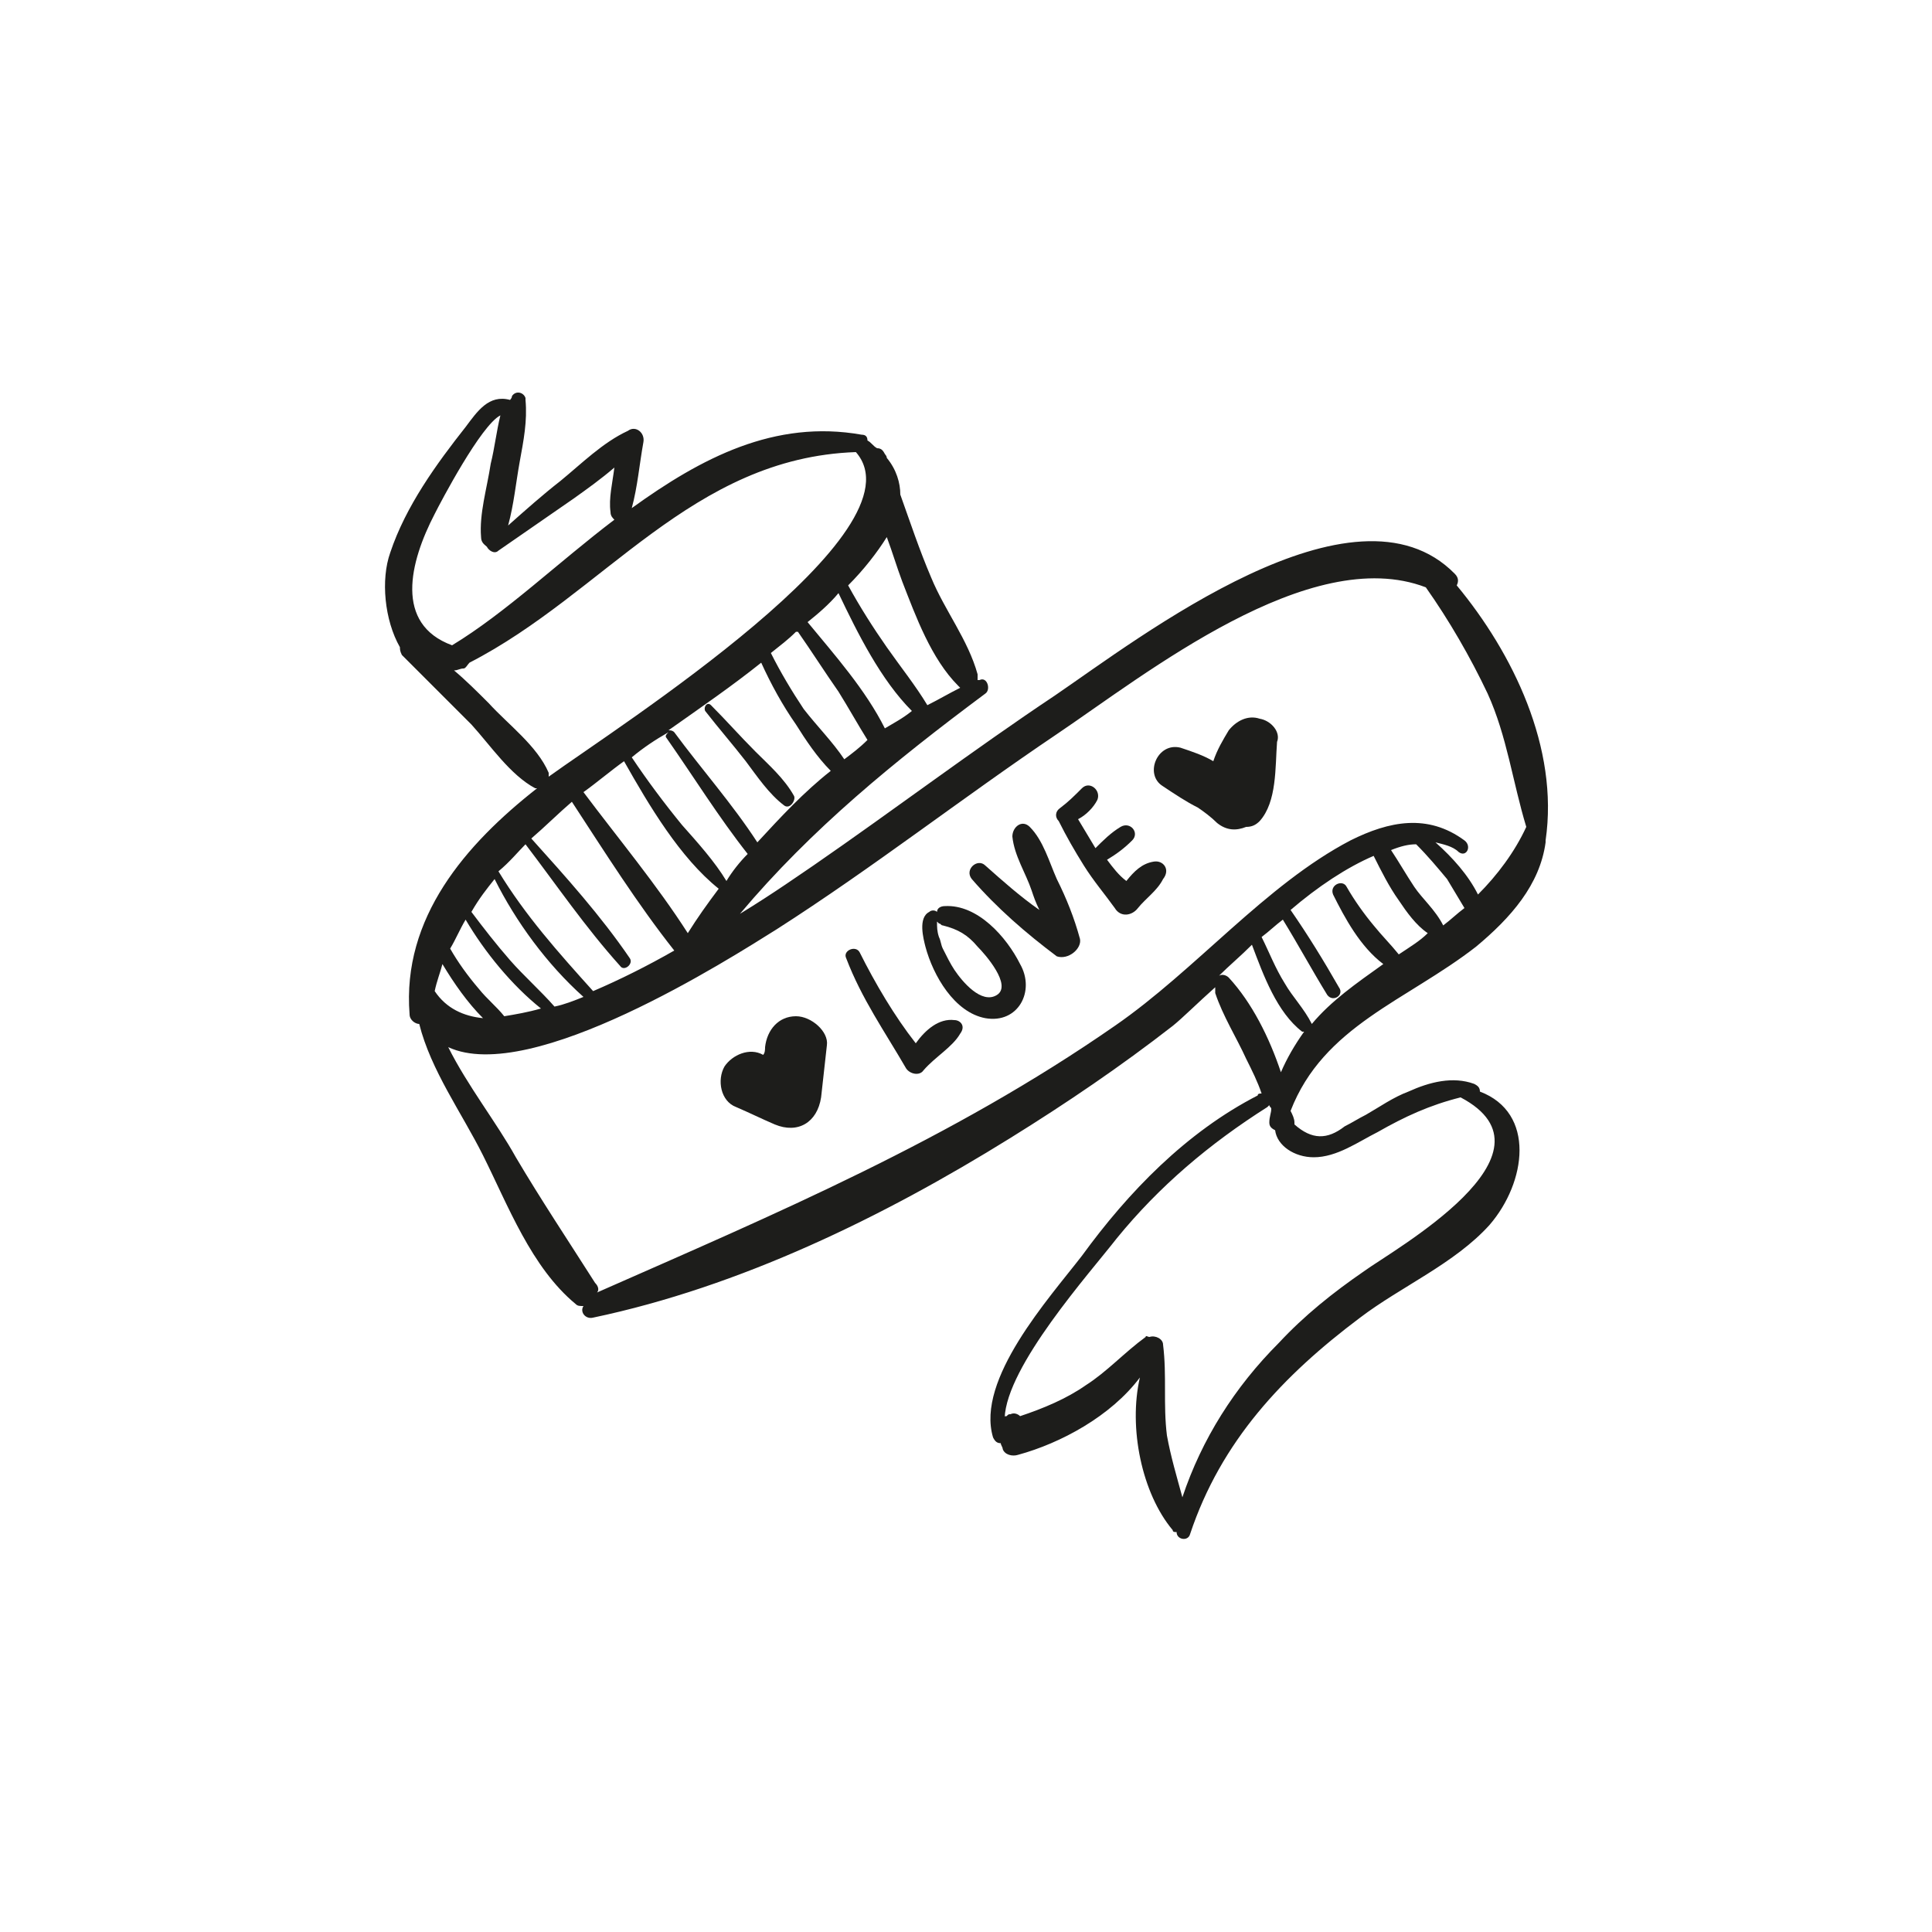 <?xml version="1.0" encoding="utf-8"?>
<!-- Generator: Adobe Illustrator 18.1.1, SVG Export Plug-In . SVG Version: 6.00 Build 0)  -->
<svg version="1.1" id="Capa_1" xmlns="http://www.w3.org/2000/svg" xmlns:xlink="http://www.w3.org/1999/xlink" x="0px" y="0px"
	 viewBox="0 0 200 200" enable-background="new 0 0 200 200" xml:space="preserve">
<g>
	<path fill="#1D1D1B" d="M150.8,60.6c0.2-0.4,0.2-0.8-0.2-1.2C140.2,48.8,118,66,109.2,72c-8.4,5.6-16.6,11.8-25,17.6
		c-1.2,0.8-4,2.8-7.6,5c7.4-8.8,16-15.8,25.4-22.8c0.6-0.4,0.2-1.8-0.6-1.4h-0.2c0-0.2,0-0.4,0-0.6c-1-3.6-3.4-6.6-4.8-10
		c-1.2-2.8-2.2-5.8-3.2-8.6c0-1.2-0.4-2.6-1.4-3.8c0-0.2-0.2-0.4-0.2-0.4c-0.2-0.4-0.4-0.6-0.8-0.6c-0.4-0.2-0.6-0.6-1-0.8
		c0-0.4-0.2-0.6-0.6-0.6c-9-1.6-16.6,2.4-23.8,7.6c0.6-2.2,0.8-4.6,1.2-6.8c0.2-1-0.8-1.8-1.6-1.2c-2.6,1.2-4.8,3.4-7,5.2
		c-1.8,1.4-3.6,3-5.4,4.6c0.6-2.2,0.8-4.4,1.2-6.6c0.4-2.2,0.8-4.2,0.6-6.4v-0.2l0,0l0,0c-0.2-0.6-1-0.8-1.4-0.2
		c0,0.2-0.2,0.4-0.2,0.4c-2.2-0.6-3.4,1.2-4.6,2.8c-3,3.8-6.2,8.2-7.8,13c-1,2.8-0.6,7,1,9.8c0,0.2,0,0.4,0.2,0.8
		c2.4,2.4,4.8,4.8,7.2,7.2c2,2.2,4,5.2,6.6,6.6h0.2c-7.4,5.8-14,13.4-13.2,23.4c0,0.6,0.6,1,1,1c1.2,4.8,4.4,9.2,6.6,13.6
		c2.6,5.2,5,11.6,9.6,15.4c0.2,0.2,0.4,0.2,0.8,0.2c-0.4,0.6,0.2,1.4,1,1.2c15.2-3.2,30-10.4,43.2-18.6c5.8-3.6,11.4-7.4,16.8-11.6
		c1-0.8,2.6-2.4,4.4-4c0,0.2,0,0.4,0,0.6c0.8,2.4,2.2,4.6,3.2,6.8c0.6,1.2,1.2,2.4,1.6,3.6c-0.2,0-0.4,0-0.4,0.2
		c-7.4,3.8-13.4,10-18.2,16.6c-3.4,4.4-11,12.8-9.2,18.8c0.2,0.4,0.4,0.6,0.8,0.6l0,0c0,0.2,0.2,0.4,0.2,0.6c0.2,0.6,1,0.8,1.6,0.6
		c4.4-1.2,9.6-4,12.6-8c-1.2,5.2,0.2,12,3.4,15.8c0,0.2,0.2,0.2,0.4,0.2c0,0.8,1.2,1,1.4,0.2c3.2-9.6,9.6-16.4,17.6-22.4
		c4.2-3.2,9.8-5.6,13.4-9.6c3.8-4.4,4.8-11.6-1-13.8c0-0.4-0.2-0.6-0.6-0.8c-2.2-0.8-4.6-0.2-6.8,0.8c-1.6,0.6-3,1.6-4.4,2.4
		c-0.8,0.4-1.4,0.8-2.2,1.2c-1.8,1.4-3.4,1.4-5.2-0.2v-0.2c0-0.4-0.2-0.8-0.4-1.2c3.4-8.8,12-11.4,19.2-17c3.6-3,6.6-6.4,7.2-10.8
		c0,0,0,0,0-0.2C161.4,77.4,156.6,67.6,150.8,60.6z M75.2,91.2c-1.2-2-3-4-4.6-5.8c-1.8-2.2-3.6-4.6-5.2-7c1.2-1,2.4-1.8,3.8-2.6
		C69,76,68.8,76.2,69,76.4c2.8,4,5.4,8.2,8.4,12l0,0C76.6,89.2,75.8,90.2,75.2,91.2z M74.4,92c-1.2,1.6-2.2,3-3.2,4.6
		C68,91.6,64,86.8,60.4,82c1.4-1,2.8-2.2,4.2-3.2C67.2,83.4,70.4,88.8,74.4,92z M78.4,87.2c-2.6-4-5.8-7.6-8.6-11.4
		c-0.2-0.2-0.4-0.2-0.6-0.2c3.4-2.4,6.6-4.6,9.6-7c1,2.2,2.2,4.4,3.6,6.4c1,1.6,2.2,3.4,3.6,4.8C83.2,82,80.8,84.6,78.4,87.2z
		 M87.4,78.6c-1.2-1.8-2.8-3.4-4.2-5.2c-1.2-1.8-2.4-3.8-3.4-5.8c1-0.8,1.8-1.4,2.6-2.2c0,0,0,0,0.2,0c1.4,2,2.8,4.2,4.2,6.2
		c1,1.6,2,3.4,3,5C89,77.4,88.2,78,87.4,78.6z M91.6,75.4c-2-4-5.2-7.6-8-11c1-0.8,2.2-1.8,3.2-3c2,4.2,4.4,9,7.6,12.2
		C93.4,74.4,92.6,74.8,91.6,75.4z M91.8,55.6c0.6,1.6,1,3,1.6,4.6c1.4,3.6,3,8,5.8,10.8l0.2,0.2c-1.2,0.6-2.2,1.2-3.4,1.8
		c-1.2-2-2.8-4-4.2-6c-1.4-2-2.8-4.2-4-6.4C89.4,59,90.8,57.2,91.8,55.6z M45,53.2C45.6,52,49.8,44,51.8,43c-0.4,1.6-0.6,3.4-1,5
		c-0.4,2.6-1.2,5.2-1,7.6c0,0.6,0.4,0.8,0.6,1c0.2,0.4,0.8,0.8,1.2,0.4c2.6-1.8,5.2-3.6,7.8-5.4c1.4-1,2.8-2,4.2-3.2
		C63.4,50,63,51.6,63.2,53c0,0.4,0.2,0.6,0.4,0.8c-5.8,4.4-11.2,9.6-16.8,13C40.8,64.6,42.4,58.2,45,53.2z M50.6,72.8
		c-1.2-1.2-2.4-2.4-3.6-3.4c0.4,0,0.6-0.2,1-0.2c0.2,0,0.4-0.4,0.6-0.6c14-7.2,23-21.2,40-21.8l0,0C95.8,55,64,75.2,56.8,80.4
		c0-0.2,0-0.2,0-0.4C55.6,77.2,52.6,75,50.6,72.8z M54.4,87.4c3.2,4.2,6.2,8.6,9.8,12.6c0.4,0.6,1.4-0.2,1-0.8
		c-3-4.4-6.6-8.4-10.2-12.4c1.4-1.2,2.8-2.6,4.2-3.8c3.4,5.2,6.8,10.6,10.6,15.4c-2.8,1.6-5.6,3-8.4,4.2l0,0c-3.6-4-7-7.8-9.8-12.4
		C52.8,89.2,53.6,88.2,54.4,87.4z M51.2,91c2.2,4.4,5.4,8.8,9.2,12.2c-1,0.4-2,0.8-3,1c-1.4-1.6-3.2-3.2-4.6-4.8
		c-1.4-1.6-2.8-3.4-4-5C49.6,93,50.4,92,51.2,91z M48.2,95.2c2,3.4,4.8,6.8,7.8,9.2c-1.4,0.4-2.6,0.6-3.8,0.8
		c-0.8-1-1.8-1.8-2.6-2.8c-1.2-1.4-2.2-2.8-3-4.2C47.2,97.2,47.6,96.2,48.2,95.2z M45,102.6c0.2-1,0.6-2,0.8-2.8
		c1.2,2,2.6,4,4.2,5.6C48,105.2,46.2,104.4,45,102.6z M136,119.8c2.4,0,4.6-1.6,6.6-2.6c2.8-1.6,5.4-2.8,8.6-3.6
		c11,5.8-7,15.8-10,18c-3.2,2.2-6.2,4.6-8.8,7.4c-4.6,4.6-8,10-10,16c-0.6-2.2-1.2-4.2-1.6-6.4c-0.4-3.2,0-6.2-0.4-9.4
		c0-0.6-0.8-1-1.4-0.8c-0.2,0-0.4-0.2-0.4,0c-2.2,1.6-4,3.6-6.2,5c-2,1.4-4.4,2.4-6.8,3.2c-0.2-0.2-0.6-0.4-1-0.2
		c-0.2,0-0.2,0-0.4,0.2c-0.2,0-0.2,0-0.2,0.2c0.2-5.4,8.8-15,11.6-18.6c4.4-5.4,9.6-9.8,15.6-13.6l0.2-0.2c0,0.2,0.2,0.2,0.2,0.4
		c0,0.4-0.2,0.8-0.2,1.4c0,0.4,0.2,0.6,0.6,0.8C132.2,118.6,134,119.8,136,119.8z M132.6,111c-1.2-3.6-3-7.2-5.4-9.8
		c-0.2-0.2-0.6-0.4-1-0.2c1-1,2.2-2,3.4-3.2c1.2,3.2,2.6,7,5.2,9h0.2C134,108.2,133.2,109.6,132.6,111z M144.8,98.8
		c-0.8-1-1.8-2-2.6-3c-1-1.2-2-2.6-2.8-4c-0.4-0.8-1.8-0.2-1.4,0.8c1.2,2.4,2.8,5.4,5.2,7.2c-2.8,2-5.4,3.8-7.4,6.2
		c-0.8-1.6-2-2.8-2.8-4.2c-1-1.6-1.6-3.2-2.4-4.8c0.8-0.6,1.4-1.2,2.2-1.8c1.6,2.6,3,5.2,4.6,7.8c0.6,0.8,1.8,0,1.2-0.8
		c-1.6-2.8-3.2-5.4-5-8c2.8-2.4,5.8-4.4,8.6-5.6c0.8,1.6,1.6,3.2,2.6,4.6c0.8,1.2,1.8,2.6,3,3.4C147,97.4,146,98,144.8,98.8z
		 M146.4,91.8c-0.8-1.2-1.6-2.6-2.4-3.8c1-0.4,1.8-0.6,2.6-0.6c1.2,1.2,2.2,2.4,3.2,3.6c0.6,1,1.2,2,1.8,3c-0.8,0.6-1.4,1.2-2.2,1.8
		C148.6,94.2,147.2,93,146.4,91.8z M153,92.6c-1-2-2.6-3.8-4.4-5.4c0.8,0.2,1.8,0.4,2.4,1c0.8,0.6,1.4-0.6,0.6-1.2
		c-3.8-2.8-7.8-2-11.8,0c-8.8,4.6-16,13.4-24.4,19.2c-17,11.8-35,19.4-53.6,27.6c0.2-0.2,0.2-0.6-0.2-1c-2.8-4.4-5.6-8.6-8.2-13
		c-2-3.6-5-7.4-7-11.4c8.6,4,29.2-9.2,34-12.2c10-6.4,19.2-13.6,29-20.2c9.2-6.2,26.2-19.8,38.2-15.2c2.4,3.4,4.6,7.2,6.4,11
		c2,4.4,2.6,9.2,4,13.8C156.8,88.2,155,90.6,153,92.6z"/>
	<path fill="#1D1D1B" d="M82.2,82.4c-1-1.8-2.6-3.2-4-4.6c-1.6-1.6-3-3.2-4.6-4.8c-0.4-0.4-0.8,0.2-0.6,0.6c1.4,1.8,2.8,3.4,4.2,5.2
		c1.2,1.6,2.4,3.4,4,4.6C81.8,83.8,82.4,82.8,82.2,82.4z"/>
	<path fill="#1D1D1B" d="M82.4,105.2c-1.8,0-3,1.4-3.2,3.2c0,0.2,0,0.6-0.2,0.8c-1.4-0.8-3.2,0-4,1.2c-0.8,1.4-0.4,3.6,1.2,4.2
		c1.4,0.6,2.6,1.2,4,1.8c2.4,1,4.4-0.2,4.8-2.8c0.2-1.8,0.4-3.6,0.6-5.4C85.8,106.8,84,105.2,82.4,105.2z"/>
	<path fill="#1D1D1B" d="M98.8,105.6c-1.6-0.2-3,1-4,2.4c-2.2-2.8-4.2-6.2-5.8-9.4c-0.4-0.8-1.8-0.2-1.4,0.6c1.6,4.2,4,7.6,6.2,11.4
		c0.4,0.6,1.4,0.8,1.8,0.2c1.2-1.4,3-2.4,3.8-3.8C100,106.2,99.4,105.6,98.8,105.6z"/>
	<path fill="#1D1D1B" d="M105.6,99.8c-1.4-2.8-4.4-6.2-7.8-6c-0.4,0-0.8,0.2-0.8,0.6c-0.2-0.2-0.6-0.2-0.8,0
		C95,95,95.6,97.2,95.8,98c0.8,3,3,6.8,6.2,7.4C105.4,106,107.2,102.6,105.6,99.8z M103.2,103c-1.6,1-3.6-1.4-4.4-2.6
		c-0.4-0.6-0.8-1.4-1.2-2.2c-0.2-0.4-0.2-0.8-0.4-1.2C97,96.4,97,96,97,95.4l0.2,0.2c0.2,0,0.2,0.2,0.4,0.2c1.6,0.4,2.6,1,3.6,2.2
		C102,98.8,104.8,102,103.2,103z"/>
	<path fill="#1D1D1B" d="M111.8,97.2c-0.6-2.2-1.4-4.2-2.4-6.2c-0.8-1.8-1.4-4-2.8-5.4c-0.8-0.8-1.8,0-1.8,1c0.2,2,1.4,3.8,2,5.6
		c0.2,0.6,0.4,1.2,0.8,2c-2-1.4-3.8-3-5.6-4.6c-0.8-0.8-2.2,0.4-1.4,1.4c2.6,3,5.6,5.6,8.8,8C110.6,99.4,112,98.2,111.8,97.2z"/>
	<path fill="#1D1D1B" d="M119.4,89.2c-1.2,0.2-2,1-2.8,2c-0.8-0.6-1.4-1.4-2-2.2c1-0.6,1.8-1.2,2.6-2c0.8-0.8-0.2-2-1.2-1.4
		s-1.8,1.4-2.6,2.2c-0.6-1-1.2-2-1.8-3c0.8-0.4,1.6-1.2,2-2c0.4-1-0.8-2-1.6-1.2c-0.8,0.8-1.4,1.4-2.2,2c-0.6,0.4-0.6,1-0.2,1.4
		c0.8,1.6,1.6,3,2.6,4.6s2.2,3,3.2,4.4c0.6,1,1.8,0.8,2.4,0c0.8-1,2-1.8,2.6-3C121.2,90,120.4,89,119.4,89.2z"/>
	<path fill="#1D1D1B" d="M130.4,74.4c-1.2-0.4-2.4,0.2-3.2,1.2c-0.6,1-1.2,2-1.6,3.2c-1-0.6-2.2-1-3.4-1.4c-2.4-0.6-3.8,2.8-1.8,4
		c1.2,0.8,2.4,1.6,3.6,2.2c0.6,0.4,1.4,1,2,1.6c1,0.8,2,0.8,3,0.4c0.6,0,1-0.2,1.4-0.6c1.8-2,1.6-5.6,1.8-8.2
		C132.6,75.8,131.6,74.6,130.4,74.4z"/>
</g>
</svg>
